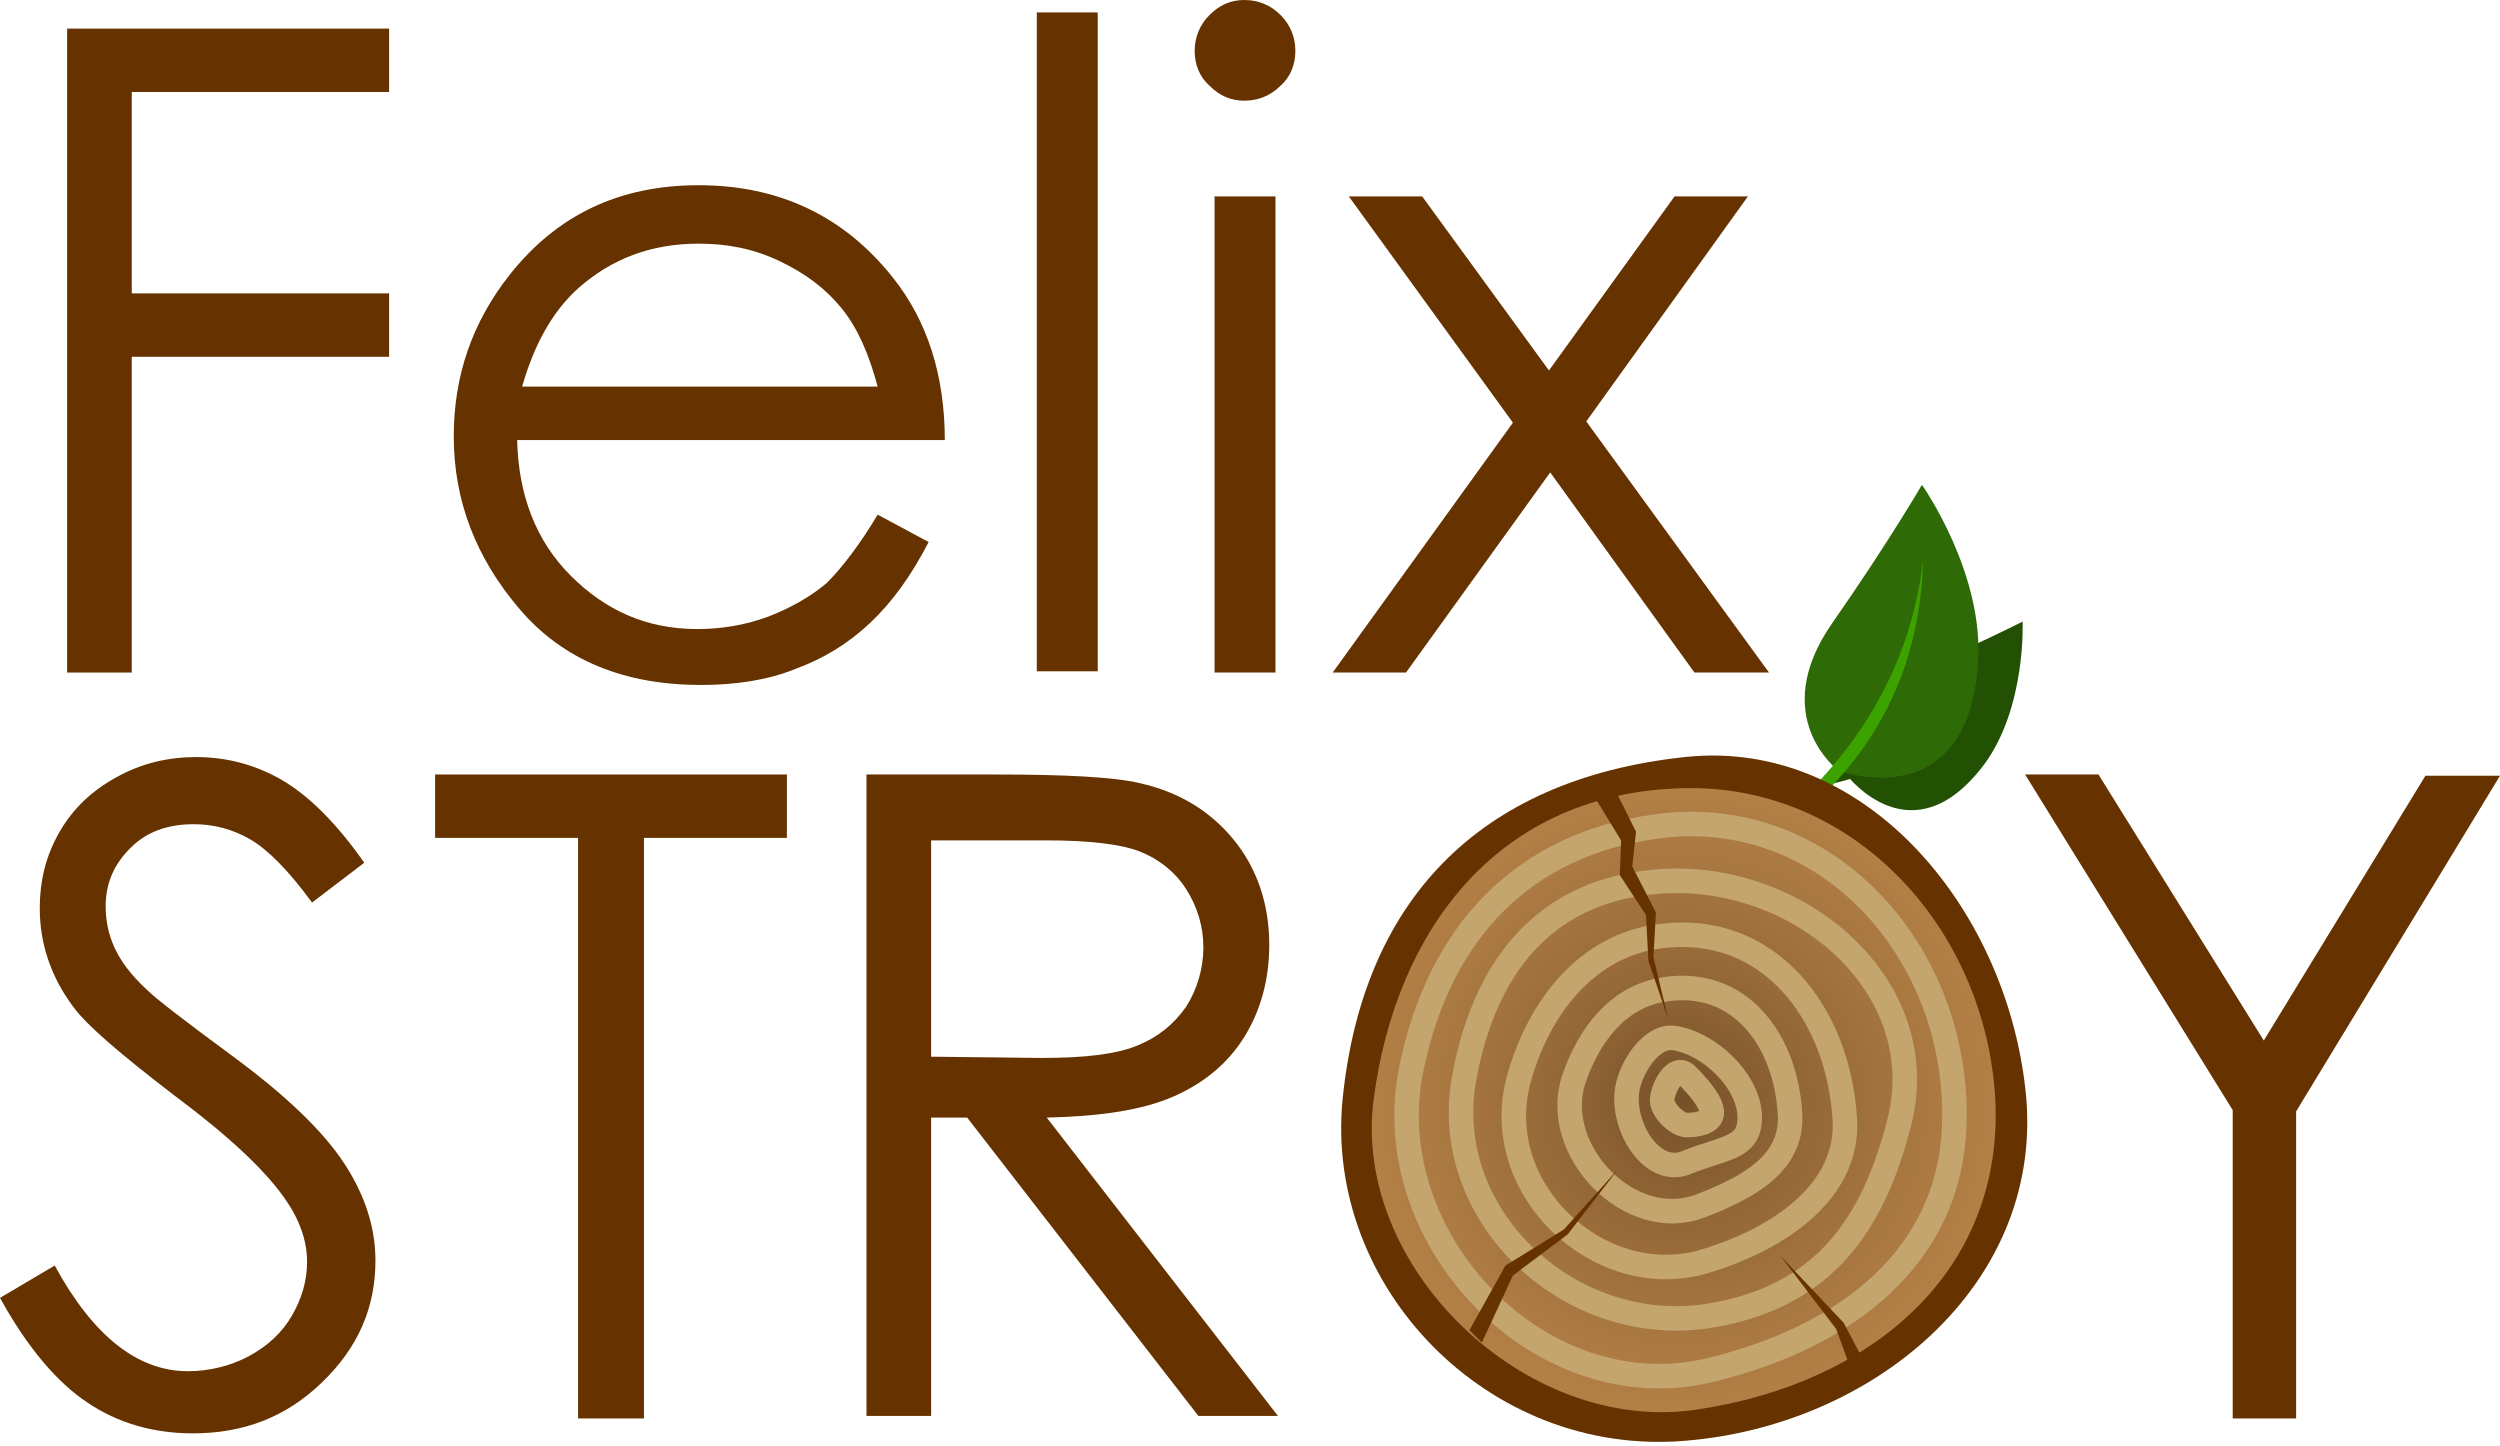 <svg width="102" height="59" viewBox="0 0 102 59" fill="none" xmlns="http://www.w3.org/2000/svg">
<path d="M75.371 31.65C75.371 31.65 78.009 35.099 80.951 31.194C82.675 28.86 82.523 25.36 82.523 25.36C82.523 25.36 80.545 26.375 77.755 27.541C74.357 28.962 75.371 31.65 75.371 31.65Z" fill="#225104"/>
<path d="M74.408 31.65C77.197 30.94 79.48 29.57 81.255 27.389C79.632 29.824 77.451 31.396 74.611 32.005L74.408 31.65Z" fill="#225104"/>
<path d="M75.016 31.447C75.016 31.447 80.241 33.374 80.697 27.136C81.001 23.433 78.415 19.781 78.415 19.781C78.415 19.781 76.995 22.216 74.763 25.411C72.075 29.266 75.016 31.447 75.016 31.447Z" fill="#2E6B07"/>
<path d="M74.002 32.106C76.538 29.469 78.06 26.375 78.465 22.825C78.364 26.527 77.096 29.723 74.458 32.36L74.002 32.106Z" fill="#3CA200"/>
<path d="M2.739 1.167H15.876V3.753H5.376V11.97H15.876V14.557H5.376V27.44H2.739V1.167Z" fill="#663300"/>
<path d="M35.809 20.998L37.889 22.114C37.178 23.484 36.418 24.549 35.505 25.411C34.592 26.273 33.577 26.882 32.462 27.288C31.346 27.744 30.027 27.947 28.607 27.947C25.462 27.947 22.977 26.933 21.201 24.853C19.426 22.774 18.513 20.441 18.513 17.803C18.513 15.318 19.274 13.137 20.796 11.209C22.723 8.775 25.259 7.557 28.505 7.557C31.802 7.557 34.44 8.825 36.418 11.311C37.838 13.086 38.548 15.318 38.548 17.955H21.1C21.151 20.187 21.861 22.064 23.281 23.484C24.701 24.904 26.375 25.665 28.454 25.665C29.418 25.665 30.382 25.513 31.346 25.158C32.259 24.803 33.07 24.346 33.73 23.788C34.338 23.18 35.048 22.267 35.809 20.998ZM35.809 15.774C35.454 14.456 34.998 13.39 34.338 12.579C33.679 11.767 32.867 11.159 31.802 10.651C30.737 10.144 29.672 9.941 28.505 9.941C26.578 9.941 24.955 10.55 23.585 11.767C22.571 12.68 21.81 13.999 21.303 15.774H35.809Z" fill="#663300"/>
<path d="M42.301 0.507H44.787V27.389H42.301V0.507Z" fill="#663300"/>
<path d="M50.772 0C51.33 0 51.837 0.203 52.243 0.609C52.648 1.014 52.851 1.522 52.851 2.08C52.851 2.637 52.648 3.145 52.243 3.5C51.837 3.906 51.33 4.108 50.772 4.108C50.214 4.108 49.757 3.906 49.352 3.5C48.946 3.145 48.743 2.637 48.743 2.08C48.743 1.522 48.946 1.014 49.352 0.609C49.757 0.203 50.214 0 50.772 0ZM49.554 8.014H52.04V27.44H49.554V8.014Z" fill="#663300"/>
<path d="M55.032 8.014H58.025L63.198 15.115L68.321 8.014H71.314L64.72 17.194L72.176 27.44H69.133L63.249 19.274L57.365 27.44H54.373L61.727 17.245L55.032 8.014Z" fill="#663300"/>
<path d="M0 52.953L2.232 51.634C3.804 54.525 5.63 55.945 7.659 55.945C8.521 55.945 9.383 55.742 10.144 55.337C10.905 54.931 11.514 54.373 11.919 53.663C12.325 52.953 12.528 52.243 12.528 51.482C12.528 50.62 12.224 49.757 11.615 48.895C10.804 47.728 9.282 46.308 7.101 44.685C4.92 43.011 3.55 41.845 2.993 41.084C2.08 39.867 1.623 38.497 1.623 37.077C1.623 35.91 1.877 34.896 2.435 33.932C2.993 32.969 3.753 32.259 4.768 31.701C5.782 31.143 6.847 30.889 8.014 30.889C9.231 30.889 10.398 31.193 11.463 31.802C12.528 32.411 13.695 33.527 14.861 35.2L12.731 36.824C11.767 35.505 10.905 34.642 10.195 34.237C9.485 33.831 8.724 33.628 7.912 33.628C6.847 33.628 5.985 33.932 5.326 34.592C4.666 35.251 4.311 36.012 4.311 36.976C4.311 37.534 4.413 38.092 4.666 38.649C4.92 39.207 5.326 39.765 5.985 40.374C6.34 40.729 7.456 41.591 9.383 43.011C11.666 44.685 13.188 46.156 14.05 47.475C14.912 48.794 15.318 50.112 15.318 51.431C15.318 53.358 14.608 54.982 13.137 56.402C11.666 57.822 9.941 58.481 7.862 58.481C6.289 58.481 4.819 58.076 3.55 57.213C2.333 56.402 1.116 54.982 0 52.953Z" fill="#663300"/>
<path d="M17.752 34.186V31.599H32.106V34.186H26.274V57.873H23.585V34.186H17.752Z" fill="#663300"/>
<path d="M35.352 31.599H40.577C43.468 31.599 45.446 31.701 46.511 31.954C48.084 32.309 49.352 33.07 50.315 34.237C51.279 35.403 51.786 36.874 51.786 38.548C51.786 39.968 51.431 41.236 50.772 42.301C50.112 43.367 49.149 44.178 47.881 44.736C46.613 45.294 44.888 45.547 42.707 45.598L52.141 57.771H48.895L39.461 45.598H37.99V57.771H35.352V31.599ZM37.99 34.186V43.113L42.504 43.164C44.279 43.164 45.547 43.011 46.41 42.656C47.272 42.301 47.881 41.794 48.388 41.084C48.844 40.374 49.098 39.512 49.098 38.649C49.098 37.787 48.844 36.976 48.388 36.266C47.931 35.555 47.272 35.048 46.511 34.744C45.75 34.44 44.432 34.287 42.656 34.287H37.99V34.186Z" fill="#663300"/>
<path d="M82.624 31.599H85.617L92.363 42.453L98.957 31.65H102L93.682 45.345V57.873H91.095V45.294L82.624 31.599Z" fill="#663300"/>
<path d="M82.675 44.837C83.284 52.496 76.386 58.177 68.727 58.786C60.713 59.445 54.018 52.496 54.779 44.837C55.59 36.824 60.257 31.802 68.727 30.889C76.183 30.078 82.016 37.229 82.675 44.837Z" fill="#663300"/>
<path d="M81.407 44.837C81.762 51.837 76.436 56.453 69.183 57.518C62.235 58.532 55.134 51.685 56.047 44.837C56.96 37.889 61.169 32.309 68.727 32.157C75.574 32.005 81.001 37.787 81.407 44.837Z" fill="url(#paint0_radial)"/>
<path d="M79.734 45.953C79.987 38.802 74.408 32.715 67.51 33.73C62.336 34.44 58.735 37.838 57.569 43.671C56.199 50.62 62.894 57.568 69.792 55.895C75.422 54.525 79.531 51.228 79.734 45.953Z" stroke="#C4A56E"/>
<path d="M69.539 53.714C63.909 54.474 58.684 49.504 59.749 43.924C60.51 39.816 62.742 36.316 67.713 35.961C73.393 35.555 78.871 40.222 77.502 45.75C76.437 49.96 74.408 53.003 69.539 53.714Z" stroke="#C4A56E"/>
<path d="M75.27 45.7C75.016 41.287 72.125 37.635 67.763 38.193C64.771 38.548 62.792 41.084 61.981 43.975C60.713 48.489 65.227 52.699 69.488 51.482C72.886 50.467 75.422 48.439 75.27 45.7Z" stroke="#C4A56E"/>
<path d="M69.386 49.199C66.495 50.315 63.249 46.917 64.213 44.026C64.822 42.251 65.988 40.678 67.865 40.374C70.908 39.867 72.886 42.352 73.038 45.547C73.089 47.475 71.365 48.439 69.386 49.199Z" stroke="#C4A56E"/>
<path d="M71.365 45.903C71.618 44.381 69.894 42.606 68.321 42.352C67.408 42.2 66.546 43.519 66.394 44.432C66.14 45.953 67.408 48.033 68.829 47.424C70.198 46.866 71.212 46.866 71.365 45.903Z" stroke="#C4A56E"/>
<path d="M59.952 54.272L61.423 51.634L63.807 50.163L66.039 47.678L63.959 50.366L61.727 52.04L60.459 54.779L59.952 54.272Z" fill="#663300"/>
<path d="M65.785 32.005L66.749 33.932L66.597 35.353L67.561 37.229L67.459 39.055L68.068 41.591L67.256 39.207L67.155 37.331L66.09 35.708L66.14 34.288L65.024 32.462L65.785 32.005Z" fill="#663300"/>
<path d="M76.183 55.793L75.219 53.967L72.633 51.228L74.915 54.221L75.676 56.3L76.183 55.793Z" fill="#663300"/>
<path d="M69.843 45.395C69.843 45.801 69.234 45.903 68.828 45.903C68.423 45.903 67.814 45.294 67.814 44.888C67.814 44.482 68.321 43.367 68.828 43.874C69.336 44.381 69.843 44.99 69.843 45.395Z" stroke="#C4A56E"/>
<defs>
<radialGradient id="paint0_radial" cx="0" cy="0" r="1" gradientUnits="userSpaceOnUse" gradientTransform="translate(68.676 44.863) scale(12.727)">
<stop stop-color="#765029"/>
<stop offset="0.371" stop-color="#926636"/>
<stop offset="0.757" stop-color="#A97841"/>
<stop offset="1" stop-color="#B27F45"/>
</radialGradient>
</defs>
</svg>
